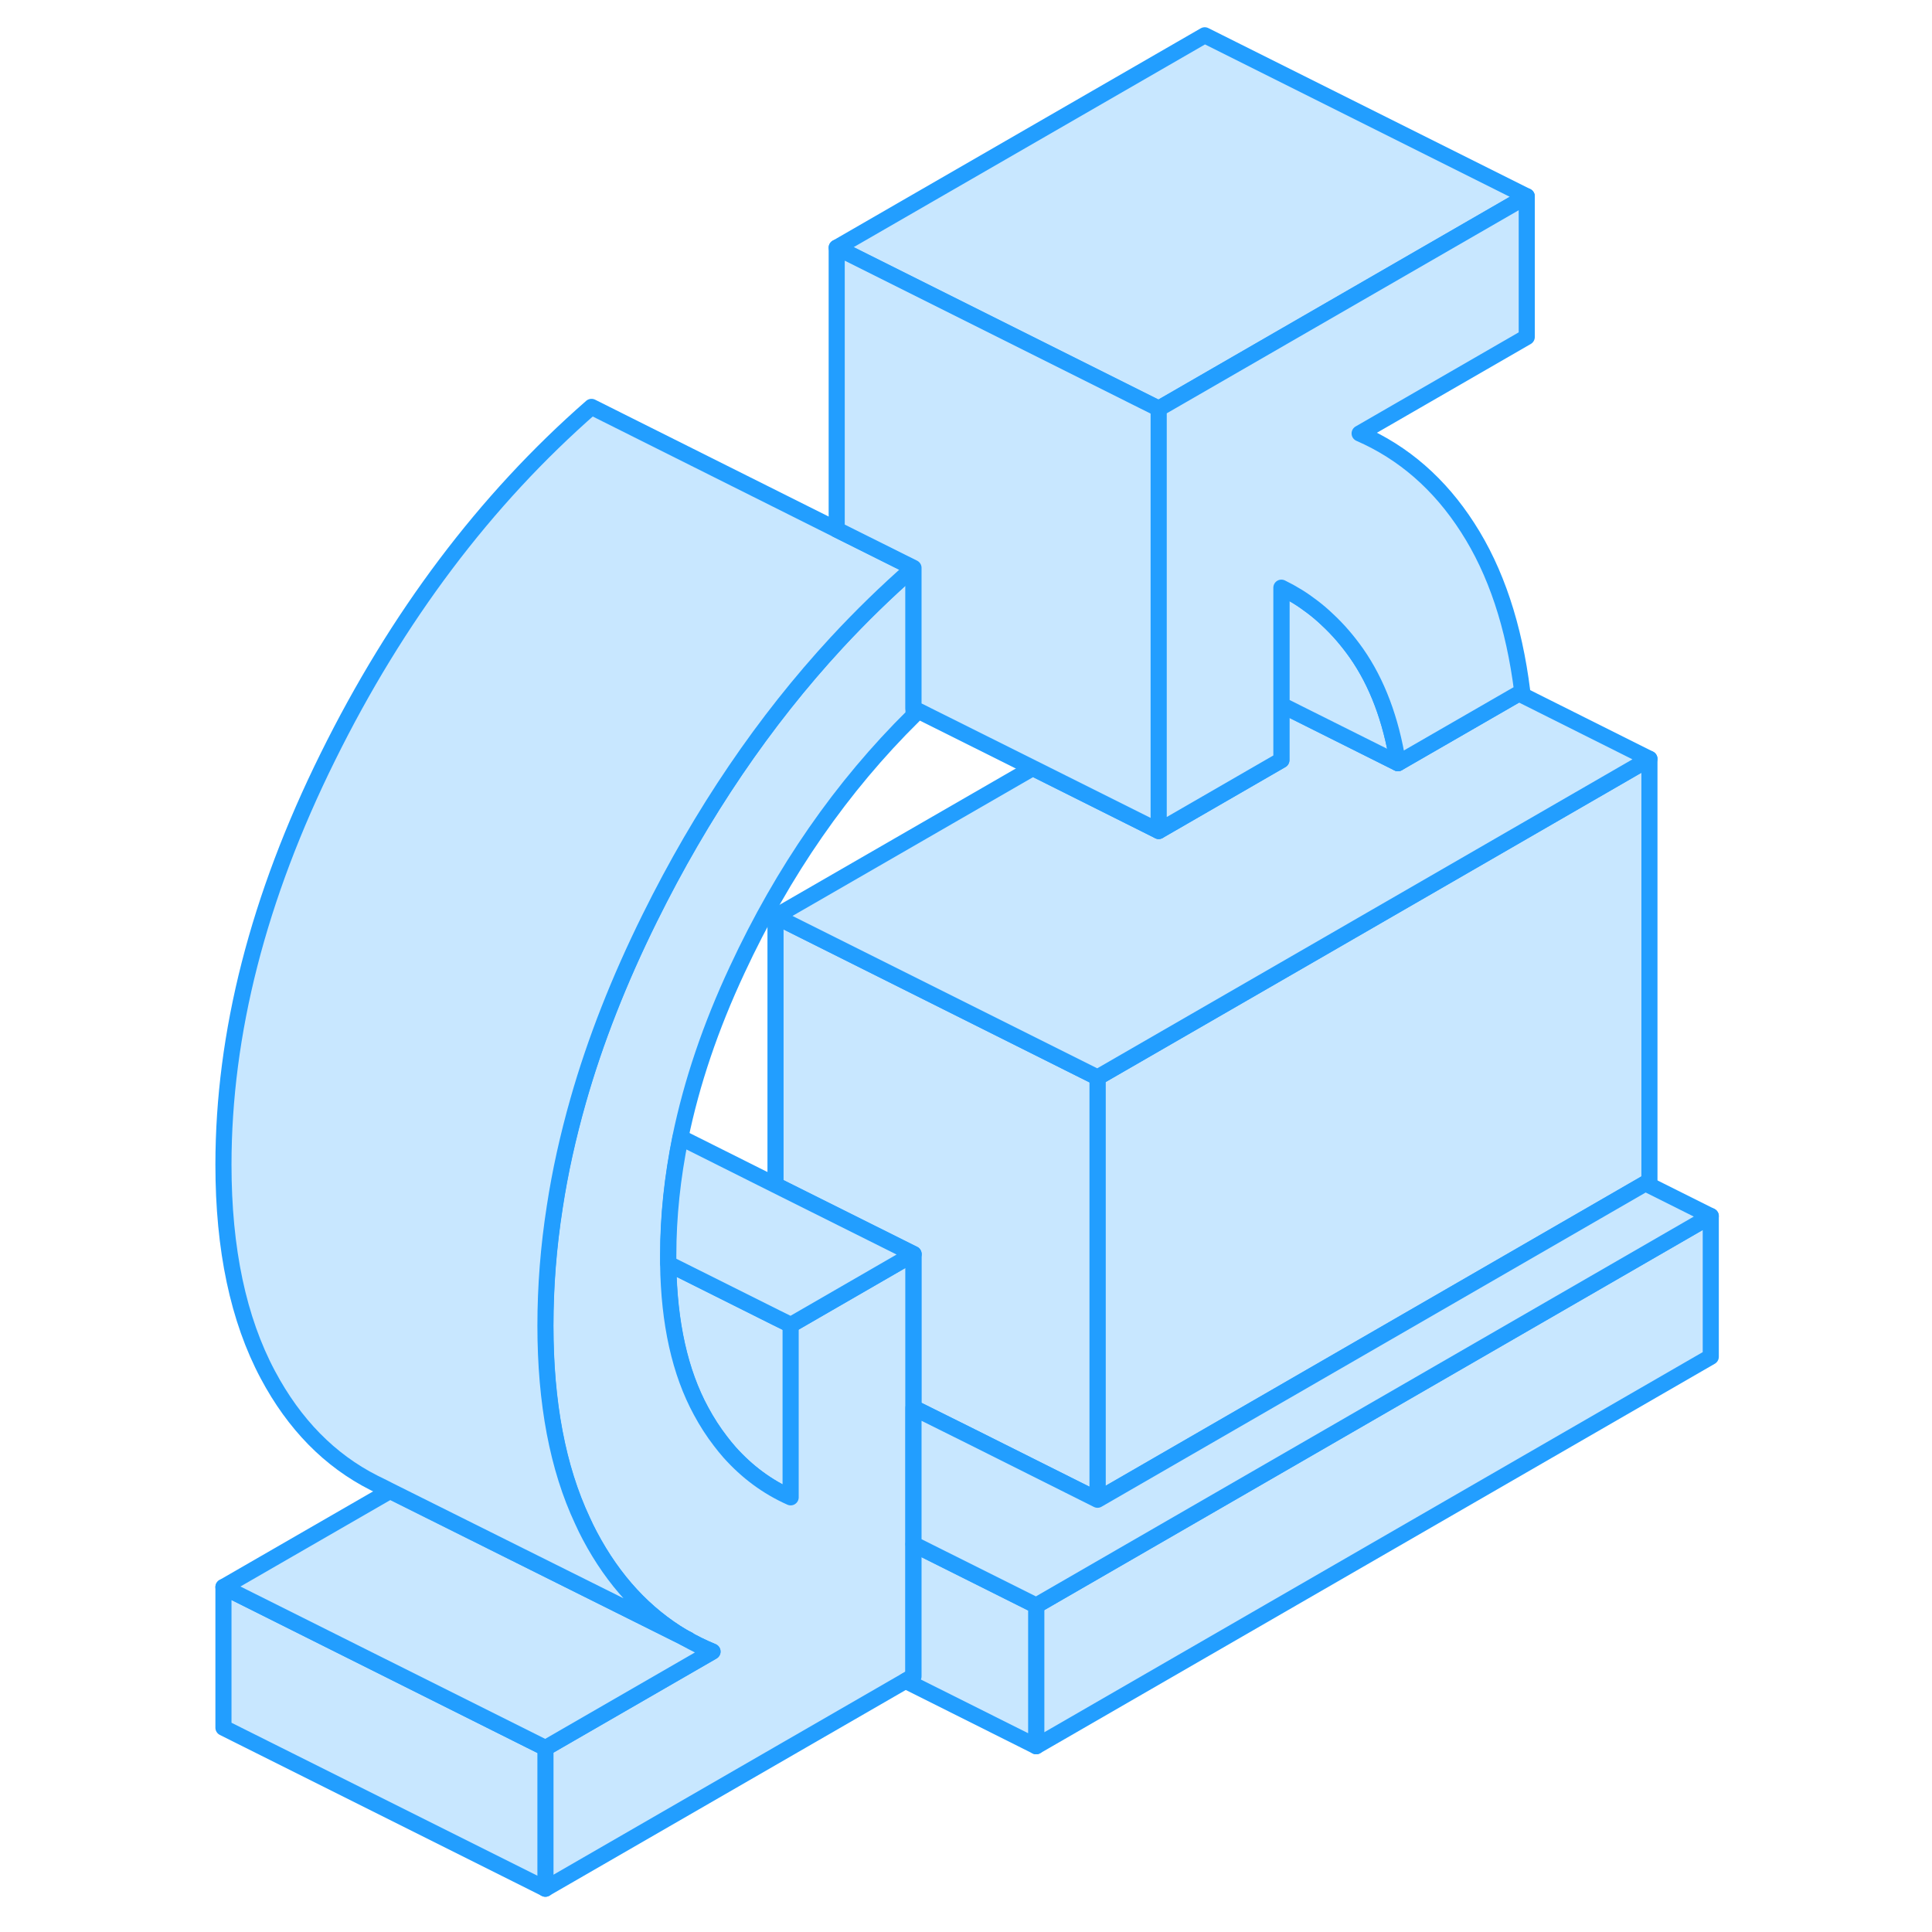 <svg width="48" height="48" viewBox="0 0 97 120" fill="#c8e7ff" xmlns="http://www.w3.org/2000/svg" stroke-width="1px" stroke-linecap="round" stroke-linejoin="round"><path d="M94.759 75.532V84.272L52.859 108.462V99.722L94.759 75.532Z" stroke="#229EFF" stroke-linejoin="round"/><path d="M83.329 12.192L60.939 25.112L60.469 25.382L40.469 15.382L63.329 2.192L83.329 12.192Z" stroke="#229EFF" stroke-linejoin="round"/><path d="M90.949 47.132V73.362L90.699 73.502L56.669 93.152V66.922L70.949 58.682L90.949 47.132Z" stroke="#229EFF" stroke-linejoin="round"/><path d="M56.669 66.922V93.152L48.839 89.232L45.239 87.442V77.892L36.669 73.612V56.922L56.669 66.922Z" stroke="#229EFF" stroke-linejoin="round"/><path d="M37.619 82.292V93.002C36.159 92.352 34.899 91.412 33.819 90.202C33.619 89.972 33.429 89.742 33.249 89.502C32.809 88.932 32.409 88.312 32.049 87.642C30.739 85.232 30.059 82.182 30.009 78.492L36.669 81.822L37.619 82.292Z" stroke="#229EFF" stroke-linejoin="round"/><path d="M45.239 35.272V44.452C40.789 48.842 37.139 54.102 34.289 60.232C32.629 63.782 31.459 67.252 30.759 70.652C30.259 73.122 29.999 75.552 29.999 77.952C29.999 78.132 29.999 78.302 29.999 78.482C30.049 82.182 30.729 85.232 32.039 87.642C32.399 88.312 32.799 88.932 33.239 89.502C33.419 89.742 33.609 89.972 33.809 90.202C34.889 91.412 36.149 92.352 37.609 93.002V82.292L45.229 77.892V104.122L44.739 104.402L22.369 117.312V108.572L32.749 102.582C32.139 102.332 31.559 102.042 30.999 101.722L30.929 101.682C28.539 100.262 26.609 98.182 25.129 95.392C24.969 95.082 24.809 94.772 24.669 94.452C23.129 91.172 22.369 87.132 22.369 82.342C22.369 79.902 22.559 77.452 22.949 74.962C23.279 72.792 23.769 70.592 24.399 68.372C25.459 64.642 26.949 60.862 28.849 57.022C32.079 50.492 35.949 44.792 40.459 39.912C41.979 38.272 43.569 36.722 45.229 35.272H45.239Z" stroke="#229EFF" stroke-linejoin="round"/><path d="M22.379 108.572V117.312L2.379 107.312V98.572L22.379 108.572Z" stroke="#229EFF" stroke-linejoin="round"/><path d="M32.759 102.582L22.379 108.572L2.379 98.572L12.729 92.602L20.849 96.652L30.939 101.682L31.009 101.722C31.569 102.042 32.149 102.332 32.759 102.582Z" stroke="#229EFF" stroke-linejoin="round"/><path d="M45.239 35.272C43.579 36.722 41.989 38.272 40.469 39.912C35.959 44.792 32.089 50.492 28.859 57.022C26.959 60.862 25.469 64.642 24.409 68.372C23.779 70.592 23.289 72.792 22.959 74.962C22.569 77.452 22.379 79.902 22.379 82.342C22.379 87.132 23.139 91.172 24.679 94.452C24.819 94.772 24.979 95.082 25.139 95.392C26.619 98.182 28.549 100.262 30.939 101.682L20.849 96.652L12.729 92.602L12.319 92.392L11.729 92.102C8.979 90.712 6.779 88.472 5.139 85.392C3.299 81.942 2.379 77.592 2.379 72.342C2.379 64.192 4.539 55.742 8.859 47.022C13.169 38.302 18.629 31.052 25.239 25.272L40.469 32.892L45.239 35.272Z" stroke="#229EFF" stroke-linejoin="round"/><path d="M31.239 101.832L31.009 101.722" stroke="#229EFF" stroke-linejoin="round"/><path d="M45.239 77.892L37.619 82.292L36.669 81.822L30.009 78.492C30.009 78.302 30.009 78.132 30.009 77.952C30.009 75.552 30.269 73.122 30.769 70.652L36.679 73.612L45.249 77.892H45.239Z" stroke="#229EFF" stroke-linejoin="round"/><path d="M52.859 99.722V108.462L44.749 104.402L45.239 104.122V95.912L52.859 99.722Z" stroke="#229EFF" stroke-linejoin="round"/><path d="M94.759 75.532L52.859 99.722L45.239 95.912V87.442L48.839 89.232L56.669 93.152L90.699 73.502L94.759 75.532Z" stroke="#229EFF" stroke-linejoin="round"/><path d="M90.949 47.132L70.949 58.682L56.669 66.922L36.669 56.922L52.649 47.702L60.469 51.612L68.089 47.212V43.782L75.329 47.402L82.839 43.072L90.949 47.132Z" stroke="#229EFF" stroke-linejoin="round"/><path d="M75.329 47.402L68.089 43.782V36.502C68.769 36.832 69.399 37.222 69.999 37.682C70.329 37.932 70.649 38.202 70.949 38.492C71.609 39.102 72.209 39.802 72.759 40.582C74.029 42.402 74.889 44.672 75.329 47.402Z" stroke="#229EFF" stroke-linejoin="round"/><path d="M60.469 25.382V51.612L52.649 47.702L45.239 44.002V35.272L40.469 32.892V15.382L60.469 25.382Z" stroke="#229EFF" stroke-linejoin="round"/><path d="M83.329 20.932L72.949 26.922C75.679 28.112 77.919 30.062 79.659 32.772C81.409 35.482 82.539 38.872 83.049 42.952L82.839 43.072L75.329 47.402C74.889 44.672 74.029 42.402 72.759 40.582C72.209 39.802 71.609 39.102 70.949 38.492C70.649 38.202 70.329 37.932 69.999 37.682C69.399 37.222 68.769 36.832 68.089 36.502V47.212L60.469 51.612V25.382L60.939 25.112L83.329 12.192V20.932Z" stroke="#229EFF" stroke-linejoin="round"/></svg>